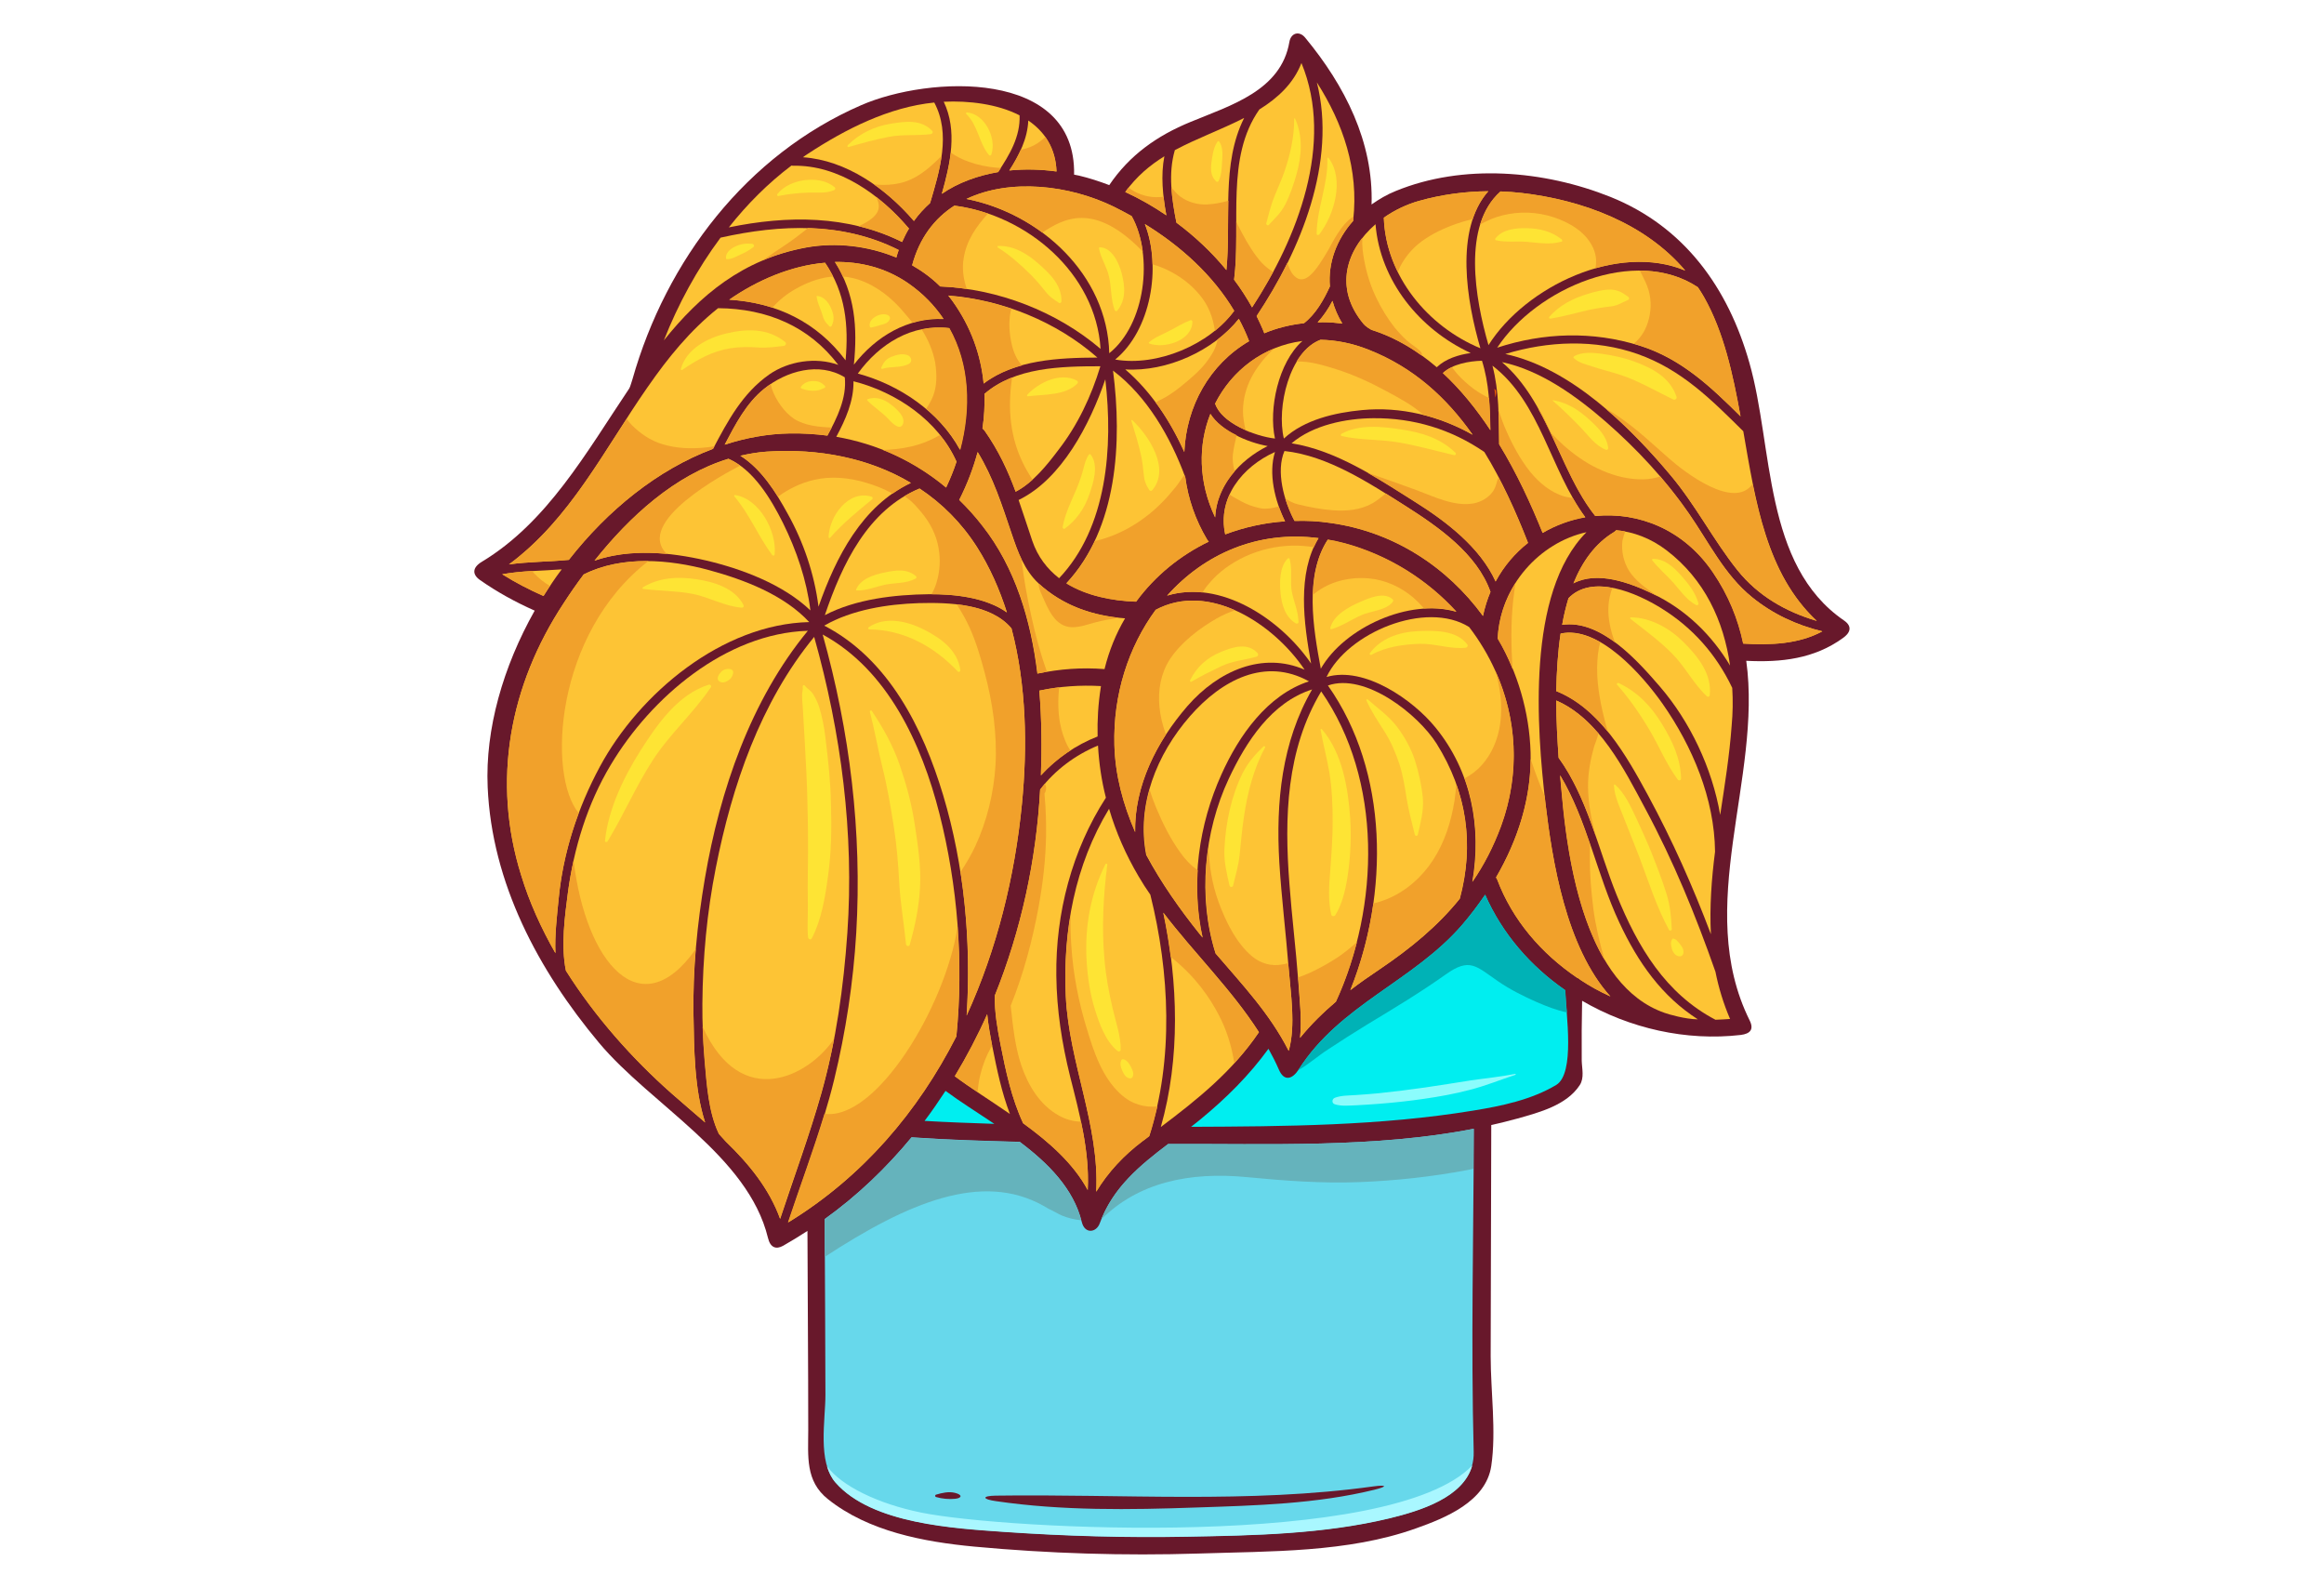 <?xml version="1.0" encoding="utf-8"?>
<!-- Generator: Adobe Illustrator 25.2.0, SVG Export Plug-In . SVG Version: 6.00 Build 0)  -->
<svg version="1.1" id="e37c00f5-ff96-45aa-87ea-1a24b78ba7bd"
	 xmlns="http://www.w3.org/2000/svg" xmlns:xlink="http://www.w3.org/1999/xlink" x="0px" y="0px" viewBox="0 0 1176.6 803.7"
	 style="enable-background:new 0 0 1176.6 803.7;" xml:space="preserve">
<style type="text/css">
	.st0{fill:#68182B;}
	.st1{fill:#FDC435;}
	.st2{fill:#00EEF0;}
	.st3{fill:#67D8EB;}
	.st4{fill:#65B3BC;}
	.st5{fill:#00B2B6;}
	.st6{fill:#A9F7FF;}
	.st7{fill:#8BFCFC;}
	.st8{fill:#F26200;}
	.st9{fill:#FEE434;}
	.st10{fill:#F1A12B;}
</style>
<g>
	<g>
		<path class="st0" d="M243.9,284.4c33.2-20,52.9-55.3,74.7-87.8c0.5-0.8,1.3-3.8,1.6-4.6C337.3,131.7,378,78.4,436.1,53.2
			c34.3-14.9,108.7-18.5,107.7,35.2c0.8,0.2,1.7,0.3,2.5,0.5c5.1,1.2,10.3,2.9,15.3,4.8c10.2-15.1,24.1-25,41.2-32
			c20.3-8.4,45.8-15.8,50-40.5c0.8-4.6,5.1-5.8,8.1-2c20,24.2,34.5,52.7,33.5,84.3c3.7-2.6,7.7-5,12.2-6.8
			c34.1-14,75.1-10.5,108.8,3c37.5,15.1,59.6,46.2,70.3,84c12.2,42.8,6.9,102.3,47.9,130.4c4.5,3.1,3,6.4-0.6,8.9
			c-14.5,10.5-31.2,12.4-48.9,11.5c8.2,59.4-26.8,124.5,1.7,182c2.3,4.6,0.3,6.8-4.5,7.4c-27.6,3.2-56.3-3.3-80.3-17.3
			c-0.2,10.1-0.3,20.2-0.2,30.3c0.1,4,1.4,8.7-1,12.4c-6.7,10.2-20.5,13.8-31.5,16.9c-4.4,1.2-8.8,2.3-13.3,3.3
			c-0.1,39-0.2,78.1-0.3,117.1c0,17.7,2.9,37.9,0.3,55.5c-2.7,18-23.2,26.3-38.2,31.6c-34.4,12.3-73.7,11.5-109.8,12.7
			c-37.8,1.2-76.2,0-113.8-3.5c-25.5-2.4-53.6-7.7-74-24c-11.6-9.2-10-21.8-10-35c0-33.6-0.3-67.2-0.4-100.8
			c-4,2.6-8.1,5.1-12.3,7.5c-3.6,2-6.5,1-7.7-4c-10.1-41.6-59.3-67.4-85.5-98.7c-30.8-36.8-54.3-80.9-56.4-129.5
			c-1.3-29.3,7.8-60.9,23.8-89.3c-9.7-4.3-19-9.4-27.7-15.5C239,290.8,239.1,287.3,243.9,284.4z"/>
		<g>
			<path class="st1" d="M627.2,161.4c-12.8,16.1-36.4,26.9-57.5,25.6c12.9,11,22.8,26,29.9,41.8c1-23.2,12.8-44.4,32.8-56.1
				C630.9,168.8,629.1,165,627.2,161.4z"/>
			<path class="st1" d="M754.6,299.6c-6.8-19.3-26.4-32.9-42.9-43.4c-18.4-11.6-39.3-25.5-61.4-27.9c-4.4,10.2-0.3,25.3,5.1,35.4
				c6-0.2,12,0.1,18,1c32.1,4.4,59.3,22.3,77.4,47.1C751.7,307.5,753,303.4,754.6,299.6z"/>
			<path class="st1" d="M730.5,188.8c9,8.4,17,18.3,24,28.9c-0.2-11.9-0.6-23.7-4.2-35.1C743.7,182.8,735.3,184.3,730.5,188.8z"/>
			<path class="st1" d="M526.2,349.6c1.2,14.4,1.3,29,0.8,42.9c7.9-8.7,17.8-15.4,28.7-19.7c-0.2-8.2,0.3-16.5,1.6-24.8
				c0-0.2,0.1-0.4,0.1-0.7C547,346.7,536.6,347.4,526.2,349.6z"/>
			<path class="st1" d="M479,246.8c2-4.3,3.8-8.6,5.3-13.1c-9.3-20.8-30.5-35.2-52.2-40.7c0.2,9.9-4,19.4-8.7,28.1
				C444.1,224.7,463,233.4,479,246.8z"/>
			<path class="st1" d="M557.1,185.4c-19.9,0-43.2,0.5-58.7,14c0.2,5.8-0.1,11.7-1,17.5c0.3,0.3,0.7,0.6,1,1
				c7.2,10.2,11.9,20.4,15.8,31c8.8-4.6,15.9-13.5,21.7-21.2C545.6,215.2,552.5,200.6,557.1,185.4z"/>
			<path class="st1" d="M482.2,152.3c9.4,13.1,14.4,27.3,15.8,41.8c15.9-12,38-13,57.6-13.1c-20.6-18.1-48.1-29.3-75.5-31.4
				C480.8,150.5,481.6,151.4,482.2,152.3z"/>
			<path class="st1" d="M417.6,311.4c15.7-8.2,35.5-10.4,52.7-10.6c12.6-0.1,28.5,1.5,39.5,9.2c-3.7-11.6-8.6-22.8-15.1-33
				c-7.9-12.4-17.8-22.2-29.1-29.7C439.3,258.2,426.4,285.5,417.6,311.4z"/>
			<path class="st1" d="M652.4,489.8c-1.4-17.7-3.6-35.4-4.7-53.2c-1.8-30.5,1.2-61,16.6-87.6c-20.5,6.5-33.4,26.4-42.2,45.2
				c-12.6,26.9-15.7,60-6.7,88.4c13.6,15.9,27.4,30.4,37,49.3C656.1,519,653.4,502.6,652.4,489.8z"/>
			<path class="st1" d="M386.9,196.8c-9,7.2-14.6,18-20,28.3c10.7-3.5,21.7-5.5,33-5.7c6.5-0.1,12.8,0.3,19,1.1
				c4.9-8.9,9.9-19.2,8.8-29.5C414.7,183,398.1,187.8,386.9,196.8z"/>
			<path class="st1" d="M428.1,182.4c1.6-17.7,0-34.1-10.4-49.4c-17.3,1.5-34.4,8.9-48.5,18.7C393,153.2,413.5,162.9,428.1,182.4z"
				/>
			<path class="st1" d="M414.4,307.1c8.9-25.3,22-50.9,46.7-62.7c-21.2-12.6-46.8-17.5-72.8-15.8c-4.6,0.3-9.1,1.1-13.5,2.1
				c10.6,6.6,18.1,18.6,23.9,29.2C406.8,274.3,412.3,290.6,414.4,307.1z"/>
			<path class="st1" d="M515.7,253.1c2.3,6.6,4.5,13.5,6.9,20.6c2.8,8.2,7.6,14.3,13.6,19c24.4-25.7,27.4-66.4,23.4-100.7
				C551.8,214.9,537.4,242.6,515.7,253.1z"/>
			<path class="st1" d="M422.7,132.6c10.2,16.1,11.5,33.3,9.6,52c11.2-14.4,27.3-23.9,45.4-23.1c-4.5-6.7-10.3-12.8-17.8-18
				C448.4,135.5,435.6,132.4,422.7,132.6z"/>
			<path class="st1" d="M539.9,295.2c10.2,6.3,23,9,35.3,9.3c9.6-13.1,22.3-23.4,36.8-30.4c-0.3-0.3-0.6-0.5-0.8-0.9
				c-6.1-10.2-9.7-21-11.1-31.6c-7.5-20.4-19.4-41-36.6-54C568.2,223.7,565.8,267.5,539.9,295.2z"/>
			<path class="st1" d="M483.2,104.1c-10,6.4-17.7,16.3-21.4,30.2c5.2,3,10,6.5,14.2,10.7c29.2,1.2,58.9,12.6,81.2,31.6
				C554.8,138.2,519.8,108.8,483.2,104.1z"/>
			<path class="st1" d="M301,283.8c17.9-6.2,38.2-4.3,56.4-0.1c17.9,4.2,39,12,52.9,25.3c-1.9-15.4-7-30.3-13.9-44.3
				c-5.9-11.8-14.8-26.9-27.6-32.5C341.7,240.5,319,261.2,301,283.8z"/>
			<path class="st1" d="M434.3,189.1c21.1,5.7,41.2,19.3,51.7,38.6c5.6-21.1,4.8-43.2-5.5-61.6C461.8,163.8,445.2,174,434.3,189.1z"
				/>
			<path class="st1" d="M790.1,320.7c-1.4,9.4-2,19.3-2.2,29.1c22.1,8.8,35.6,32.8,46.4,52.7c12.5,23.1,22.8,46.3,31.9,70.4
				c-0.7-13.8,0.3-27.8,2.1-41.8c-0.3-26.8-11.4-53.2-26.6-74.9C831.7,342,809.5,316.4,790.1,320.7z"/>
			<path class="st1" d="M875.9,336.9c-3.2-22.6-12.9-43.6-32.1-58.3c-8.1-6.2-16.9-9.4-25.6-10.2c-0.3,0.3-0.5,0.6-1,0.9
				c-9.5,5.7-16.1,14.9-20.6,26c12.1-6.4,28.4-0.4,40.2,5.3C853.4,308.5,866.6,321.4,875.9,336.9z"/>
			<path class="st1" d="M517.4,406.8c2.8-28.7,2.3-59.9-5.3-88.7c-10.5-12.6-31.9-13.2-46.9-12.8c-15.7,0.5-33.9,3.3-47.9,11.4
				c32.6,16.9,50,51.9,60.2,85.8c10.7,35.7,14.3,74.3,11.9,111.6C504.7,480.5,513.8,443.8,517.4,406.8z"/>
			<path class="st1" d="M749.5,176.3c-6.9-23.6-13.2-60.1,4-79.5c-11.9,0.1-23.7,1.7-35.1,4.9c-6.3,1.8-12.4,4.7-17.8,8.5
				C701.6,139.6,722.8,165.3,749.5,176.3z"/>
			<path class="st1" d="M578.5,577.6c1.1-0.8,2.2-1.6,3.3-2.5c12.5-38.9,10.4-82.9,0.6-122.2c-2.1-3-4.1-6.1-5.9-9.2
				c-6.5-11-11.5-22.4-15-34.3c-17.3,28.5-23.5,61.7-21.9,94.9c1.6,33.6,17.1,65.2,15.4,98.9C561,593.3,569.1,584.7,578.5,577.6z"/>
			<path class="st1" d="M429,472.3c3.5-50.5-3.1-101.3-16.8-149.9c-27.2,33.1-41.6,75.3-49.8,116.9c-4.5,22.6-6.6,45.6-6.8,68.7
				c-0.1,9.7,0.4,19.3,1.2,29c1.1,12.2,1.9,25.9,7.2,37c0.1,0.2,2.5,2.8,3.6,4c11.7,11.3,21.9,23.8,27.4,39
				c7-21.2,14.8-42.2,20.9-63.7C423.3,526.9,427.1,499.5,429,472.3z"/>
			<path class="st1" d="M637.6,55.4c-17.2,24.4-9.2,57.8-12.8,86.2c3.4,4.5,6.4,9.2,9.1,14c22.9-34.9,41.8-83.1,25-123.7
				C654.9,42.2,647.1,49.5,637.6,55.4z"/>
			<path class="st1" d="M676.3,507.1c22.2-48.4,23.8-112.2-7.4-157.1c-17.7,29.6-18.7,63.6-16.1,97.3c1.2,16.5,3.3,33,4.5,49.5
				c0.6,8.8,1.9,19.1,0.9,28.6C663.7,518.6,669.8,512.6,676.3,507.1z"/>
			<path class="st1" d="M737.3,309.7c-14.8-16.2-34.2-28.5-56.4-34.6c-2.9-0.8-5.8-1.4-8.7-1.9c-11.8,18.1-7.4,44.5-3.5,65.3
				C680.6,317.7,713.6,302.7,737.3,309.7z"/>
			<path class="st1" d="M559.2,338.7c2.3-9.3,5.8-17.9,10.4-25.7c-16.2-1.2-31.4-6.3-43.8-17.7c-7.1-6.6-10.5-15.9-13.5-24.9
				c-5.1-15-9.3-28.5-17.3-41.6c-2.2,8.2-5.3,16.3-9.3,24.2c4.2,4.1,8.1,8.4,11.8,13.2c16.5,21.3,24.4,47.7,27.7,74.8
				C536.5,338.6,547.8,337.8,559.2,338.7z"/>
			<path class="st1" d="M607.1,472.5c0.6,0.7,1.1,1.4,1.7,2.1c-6.1-27.5-1.9-57.2,9.6-82.6c8.8-19.6,23.2-40.2,44.3-47.1
				c-22.1-12.3-44.1-0.8-60.2,17.6c-16.9,19.3-27.2,45-22.2,70.3C588,447.1,597.4,460.4,607.1,472.5z"/>
			<path class="st1" d="M667.5,272.4c-30.9-4-57.9,8.1-76.6,29.1c26.8-8.2,57.2,11.5,72.9,34.4C660,315.2,656.7,290.4,667.5,272.4z"
				/>
			<path class="st1" d="M645.5,228.8c-16.7,7.5-29.2,23.3-25.2,41.7c9.6-3.6,19.8-5.9,30.3-6.6C645.4,253.5,642.1,239.6,645.5,228.8
				z"/>
			<path class="st1" d="M612.8,209.5c-6.2,15.6-6.2,34.3,2.4,52.4c0.8-15.7,12-28.8,26.6-36.1C631.4,223.9,618.2,218.1,612.8,209.5z
				"/>
			<path class="st1" d="M585.1,308.7c-13.8,18.8-21.6,42.9-20.9,68.5c0.4,15.2,4.4,30,10.5,44c-0.4-23.4,10.8-45.7,26.5-63.8
				c15.7-18,38.1-27.6,59.3-18.4C644.6,315.4,611.8,294.4,585.1,308.7z"/>
			<path class="st1" d="M668.6,172c-15.8,5.9-22.4,34.2-18.6,50c10.4-9.6,25.9-13.1,39.5-14.4c19.6-1.9,39.1,2.9,56.1,12.5
				c-13.1-18.5-29.7-33.9-52.4-42.9C684.7,173.7,676.4,172.2,668.6,172z"/>
			<path class="st1" d="M520.6,61c-0.4,9.3-4.6,17.5-9.6,25.3c7.8-0.8,15.9-0.6,23.9,0.5C534.5,74.9,528.8,66.6,520.6,61z"/>
			<path class="st1" d="M477.8,51.5c7,14.7,3.4,31.1-1,46.6c8.3-5.7,18.1-9.2,28.5-11c5.8-8.7,11.3-17.9,10.9-28.7
				C505,52.6,490.4,50.9,477.8,51.5z"/>
			<path class="st1" d="M489.3,100.7c37.3,7.4,71.3,38.3,72.3,78.1c18.3-14.6,22.5-49.3,11.3-69.4c-2.9-1.6-5.9-3.2-8.9-4.7
				C541.4,93.6,511.4,90.2,489.3,100.7z"/>
			<path class="st1" d="M456.7,122.5c1.1-2.4,2.2-4.7,3.5-6.8c-14.6-17.2-35.6-32.3-58.7-31.8c-0.3,0-0.6-0.1-0.8-0.1
				c-11.8,8.9-22.4,19.5-31.7,31.3C398.6,109,429.2,108.8,456.7,122.5z"/>
			<path class="st1" d="M406.5,79.6c22,1.5,42,15.7,56.2,32.3c2.4-3.4,5.2-6.4,8.2-9.1c4.9-16.6,10.6-35,2.1-50.9
				c-23,2.3-45,13.5-63.9,25.9C408.2,78.3,407.4,79,406.5,79.6z"/>
			<path class="st1" d="M882.6,218.3c-16.2-16-31.2-31.2-53.5-39.1c-21.6-7.6-45.3-6.6-67,0c33.3,7.2,63,36.7,83.7,61.4
				c12.7,15.1,21.6,32.7,33.8,48c10.5,13.1,24.6,21.1,40.2,25.7C894.3,290.5,888.8,254.1,882.6,218.3z"/>
			<path class="st1" d="M770.5,97.7c-3.6-0.4-7.2-0.7-10.8-0.8c-19.5,17.2-12.9,54.3-6.1,77.8c18.9-29.9,65.7-52,99.6-37.7
				C833,113.1,801.3,101.3,770.5,97.7z"/>
			<path class="st1" d="M595.6,112.7c9.4,7,18,15.1,25.3,24c2.5-25.7-2.7-53.8,9-77c-12,6.1-24.1,10.4-35.1,16.3
				C591.3,88,593.3,100.6,595.6,112.7z"/>
			<path class="st1" d="M590.5,109c-1.8-9.9-2.9-20.1-1-29.9c-7.4,4.6-14.1,10.2-19.8,18.1C576.9,100.5,583.9,104.5,590.5,109z"/>
			<path class="st1" d="M875.9,515.8c-3.4-7.9-5.8-15.9-7.4-23.9c-10-28.5-21.2-55.9-35.6-82.7c-10.6-19.8-23.2-45.1-45-54.6
				c0,10.2,0.6,20.1,1.2,29c14.7,20.3,20.1,46.5,29.4,69.5c10.7,26.4,24.8,49.9,50,63.1C871,516.1,873.5,516,875.9,515.8z"/>
			<path class="st1" d="M798.4,494.9c0.6,0.2,1.2,0.6,1.7,1.1c4.8,3.2,9.9,6,15.2,8.4c-22.5-25-29.4-68.5-32.9-98.1
				c-4.3-37.1-9.8-106.2,20.8-136.9c-23.7,5.2-43.7,27.2-44.9,53.7c10,17.3,16,37.2,16.6,57.7c0.7,22.4-6.3,44.1-17.5,63.4
				c0.2,0.3,0.5,0.6,0.6,1C765.7,465.7,780.3,482.6,798.4,494.9z"/>
			<path class="st1" d="M257.7,285.7c10-1.4,20.2-1.3,30.3-2.3c19.7-25.2,45-45.7,73-56.2c7.5-14.2,14.9-28.1,28.4-37.6
				c9.7-6.8,23.6-9,35-4.9c-14.8-19.6-36.2-28.5-60.8-28.7c-0.1,0.1-0.2,0.1-0.3,0.2c-14,11.2-25.1,24.9-35.1,39.3
				c-0.2,0.3-0.3,0.5-0.5,0.7C305.9,227.5,288.9,262.6,257.7,285.7z"/>
			<path class="st1" d="M922.6,319.6c-13.1-3.2-25-8.7-35.7-17.4c-13.9-11.3-21.8-27.8-31.8-42.2c-12-17.3-26.3-32.7-42.1-46.5
				c-14.7-12.8-33-26.1-52.6-30.2c23.6,20.1,29.1,55.2,47.3,77.9c21.6-2.1,44.6,6.5,59.6,28.6c7.9,11.6,12.7,23.6,15.3,36
				C896.5,326.6,910.5,326.1,922.6,319.6z"/>
			<path class="st1" d="M484.2,524.6c3.7-37.7,0.7-76.2-8.6-112.8c-8.9-35-26.1-72.7-59.1-90.6c13.8,49.2,20,100,17,151.1
				c-1.5,25-5.3,50-11.2,74.3c-6,24.6-15.3,48.2-23.2,72.2C436.8,595.7,464.8,562.7,484.2,524.6z"/>
			<path class="st1" d="M281.2,482.5c-0.4-9.3,0.8-18.9,1.6-27.2c2.2-23.5,9.7-46.4,20.9-67.2c20.1-37.3,62.1-72.2,106-73.2
				c-12.9-13.9-33.1-21.5-50.7-26.3c-20.2-5.5-44.3-7.5-63.5,2.2c-3.6,4.8-7,9.7-10.1,14.5c-27.5,41.7-36.5,90.1-21.5,137.9
				C268,456.7,274,469.9,281.2,482.5z"/>
			<path class="st1" d="M340,553.5c5.5,4.9,11.3,9.7,17,14.7c-5.5-16.9-5.6-37.3-5.9-54.3c-0.4-23.2,1.9-46.5,5.8-69.4
				c7.6-44.4,23.1-90,52.1-125.2c-41.5,1.3-79.4,33.7-99.8,67.9c-11.8,19.6-18.7,42.2-21.7,64.8c-1.5,11.6-3.6,26.6-1,39.3
				C301.3,514.8,320.2,536,340,553.5z"/>
			<path class="st1" d="M666.7,41.7c10.2,40.2-8.2,85.1-30.5,118.3c1.4,2.9,2.8,5.8,3.9,8.7c6.1-2.6,12.9-4.3,20.1-5.1
				c5.9-4.6,10-11.8,13.1-18.6c-1-12,3.4-23.8,11.8-33.2c0-0.2-0.1-0.3,0-0.4C688,85.9,680,62.5,666.7,41.7z"/>
			<path class="st1" d="M511.3,563.9c-4.2-11-6.6-22.6-8.9-34.2c-1.1-5.3-2-10.8-2.6-16.3c-4.8,10.8-10.3,21.3-16.4,31.4
				C491.8,551.1,501.6,557.2,511.3,563.9z"/>
			<path class="st1" d="M877,348.2c-8-16.8-19.9-30.4-35.9-40.3c-12.4-7.7-34.9-17.6-47-5.1c-1.3,4.3-2.4,8.8-3.2,13.5
				c19.6-2.9,38.3,18.3,49.6,31.4c15.1,17.6,26.3,41,30.4,64.8c2.3-15,4.7-30.1,5.8-45.1C877.3,360.9,877.4,354.5,877,348.2z"/>
			<path class="st1" d="M564.6,182c21.3,3.7,47.9-7.6,60.2-24.7c-10.8-18.1-27.1-32.8-45.2-43.9C588.2,135.3,582.6,167.3,564.6,182z
				"/>
			<path class="st1" d="M637.4,522.5c-13.8-21.6-32.7-39.9-48.4-60.5c7.5,35.4,8.6,73.7-1.3,108.5
				C606.3,556.5,624,542.3,637.4,522.5z"/>
			<path class="st1" d="M518,568.6c13.2,9.6,25.4,20.3,32.7,33.8c1-19.5-4.1-38.5-8.9-57.4c-4.2-16.9-6.8-33.7-7-51.1
				c-0.4-31.6,7.9-63.5,25.1-90.1c-2.2-8.6-3.5-17.4-4-26.4c-11.4,4.7-21.8,12.4-29.3,22.3c-1.9,35.5-9.6,71.2-23,104.4
				c0,8.2,1.3,16.4,2.9,24.4C509.2,542.2,512.1,555.9,518,568.6z"/>
			<path class="st1" d="M615.2,204.3c3.2,9.8,20,16.5,30.3,17.7c-3.3-15,1.7-38.6,13.9-49.4C639.6,175.2,623.7,187.5,615.2,204.3z"
				/>
			<path class="st1" d="M781,269.7c6.7-3.9,14-6.6,21.6-7.9c-17.8-24-22.6-58-47-76.7c3.4,12.9,3.2,26.4,3.4,39.8
				C768,239.5,775.2,255.2,781,269.7z"/>
			<path class="st1" d="M667.1,163.2c0.8,0,1.6-0.1,2.5-0.1c3.4,0,6.8,0.3,10,0.7c-2.3-3.8-3.9-7.6-5-11.5
				C672.6,156.2,670.1,159.9,667.1,163.2z"/>
			<path class="st1" d="M727.3,376.4c-9.3-14.7-36-36-55-29.4c30.9,43.8,30.9,105.3,11.4,154.2c4.8-3.7,9.8-7.2,14.9-10.6
				c15.7-10.6,29.5-22,40.5-35.7C746.4,427.6,742.8,401.1,727.3,376.4z"/>
			<path class="st1" d="M275.2,301.7c2.9-4.6,5.9-9.2,9.2-13.5c-10,0.8-20.2,0.7-30.1,2.5C260.9,294.8,267.9,298.5,275.2,301.7z"/>
			<path class="st1" d="M745.4,446.4c5.8-8.4,10.6-17.7,14.5-28.2c13.3-36.3,5.1-73.1-16.1-100.8c-21.9-13.7-61.6,2.9-72.2,25.3
				c19.2-5.7,43.9,11.7,55.1,25.5C745,390.5,750.2,419,745.4,446.4z"/>
			<path class="st1" d="M364.8,120.3c-11.9,16-21.5,33.7-28.7,52c18.2-22.7,39.9-41.1,72.1-47c14.8-2.7,31.2-0.9,45.6,5.1
				c0.4-1.3,0.7-2.6,1.2-3.8C426.8,112.3,395.2,113.5,364.8,120.3z"/>
			<path class="st1" d="M842.7,512.7c2.2,0.8,10.5,3.2,16.9,3.3c-18.1-11.6-30.2-28.5-39.8-49.1c-11.2-23.8-16.3-51.8-29.9-74.4
				c0.3,3.1,0.5,6,0.8,8.8C793.8,437,802.9,498.8,842.7,512.7z"/>
			<path class="st1" d="M859.6,145.4c-31.9-21.1-81.7,0.5-101.6,30.6c23.5-7.7,48.4-8.5,72.2-1c21,6.6,36,20.9,51,35.8
				c-3.9-21.6-8.5-42.7-18.5-60.4C861.8,148.7,860.7,147.1,859.6,145.4z"/>
			<path class="st1" d="M773.6,274.7c-6.2-15.9-13.3-31.6-22.1-45.9c-16.8-11.5-35.8-17.3-56.3-17.1c-13.7,0.1-30.4,3.4-41.3,12.7
				c22.6,3.6,43.5,17.6,62.5,29.6c15.6,9.8,32.9,22.9,40.8,40.3C761.4,286.5,767,279.9,773.6,274.7z"/>
			<path class="st1" d="M696.4,113.5c-14.7,12.7-21.4,32.2-5.9,50.6c0.5,0.7,3.2,2.7,4.3,3c12.1,3.9,22.9,10.5,32.6,18.8
				c4.4-4.2,10.8-6.3,17.2-7.2C718.7,166.8,698.7,142.1,696.4,113.5z"/>
		</g>
		<path class="st2" d="M468.1,567.4c11.8,0.7,23.5,1.1,35.3,1.5c-8.6-5.8-17.3-11.2-24.7-16.7C475.3,557.4,471.8,562.5,468.1,567.4z
			"/>
		<path class="st2" d="M792.4,501.2c-17.5-12.1-31.8-28.5-40.5-48.3c-3.6,5.3-7.4,10.3-11.5,15.1c-24.8,28.8-62,40.5-82.9,73.4
			c-3.1,4.8-7.3,6.3-10,0.1c-1.6-3.7-3.4-7.2-5.3-10.6c-9.8,13.5-21.4,25-34.4,35.7c-1.6,1.3-3.2,2.6-4.8,3.8
			c47.6-0.2,95.9-0.5,142.8-8.2c14.3-2.3,29.6-5.5,42.1-13C797.5,543.3,792.9,513.4,792.4,501.2z"/>
		<path class="st3" d="M746.2,571.4c-50.2,9.8-104.4,7.5-154.8,7.7c-14.4,10.9-28.1,22.2-34.6,40.1c-1.7,4.8-7.6,5.6-9.1-0.6
			c-4.1-16.8-16.8-29.6-31.4-40.6c-18.3-0.5-36.6-1-54.8-2.3c-12.8,15.5-27.4,29.5-44,41.4c0.2,29.7,0.3,59.3,0.4,89
			c0,12.8-4.1,33.9,5.1,44.3c18.5,21.1,60.5,23.2,85.7,25c30.7,2.1,61.6,3,92.3,2.4c34.1-0.6,69.2-1.3,102.5-9.3
			c17.4-4.2,43.2-12.3,42.6-33.6C744.7,680.5,746,625.9,746.2,571.4z"/>
		<g>
			<path class="st4" d="M528.3,610.4c0.9,0.5,1.7,1,2.6,1.5c2.3,1,4.4,2.4,6.7,3.4c2.9,1.2,6.3,2.1,9.8,2.4
				c-4.4-16.4-16.8-28.8-31.1-39.6c-18.3-0.5-36.6-1-54.8-2.3c-12.8,15.5-27.4,29.5-44,41.4c0,6.3,0.1,12.7,0.1,19
				C459.6,608.8,497.1,592.9,528.3,610.4z"/>
			<path class="st4" d="M591.4,579.1c-13.8,10.5-27,21.3-33.8,38.1c18.7-18.6,44.5-24.2,74-21.3c18.6,1.8,37.7,3.2,56.4,2.5
				c18.4-0.7,36.8-2.7,54.8-6.1c1-0.2,2.1-0.4,3.1-0.7c0.1-6.7,0.1-13.5,0.1-20.2C696,581.2,641.8,578.9,591.4,579.1z"/>
		</g>
		<path class="st5" d="M751.9,452.9c-3.6,5.3-7.4,10.3-11.5,15.1c-24.8,28.8-62,40.5-82.9,73.4c-0.1,0.1-0.2,0.2-0.3,0.4
			c5.3-3,10.2-7.4,15.2-10.6c6.5-4.3,13.1-8.5,19.8-12.6c13.4-8.1,26.9-16.2,39.7-25.3c12.2-8.7,15.3-4.3,26.5,3.4
			c6.1,4.2,12.9,7.6,19.7,10.6c4.9,2.1,9.9,4.1,15.2,5.2c-0.3-4.3-0.7-8.3-0.8-11.2C774.9,489.1,760.6,472.7,751.9,452.9z"/>
		<path class="st6" d="M745.4,741.8c-41,42.7-236.6,32.5-278.9,23.9c-22.2-4.5-40.6-13.6-47.8-23.5c0.9,3.1,2.3,6,4.3,8.3
			c18.5,21.1,60.5,23.2,85.7,25c30.7,2.1,61.6,3,92.3,2.4c34.1-0.6,69.2-1.3,102.5-9.3C719,764.8,740.9,758.1,745.4,741.8z"/>
		<path class="st7" d="M675.8,559c3.4,1.1,7.3,0.6,10.9,0.5c4-0.2,8.1-0.5,12.1-0.8c7.5-0.6,14.9-1.4,22.3-2.5
			c7.7-1.1,15.4-2.5,23-4.5c7.9-2,15.4-5.1,23.1-7.6c0.3-0.1,0.2-0.5-0.1-0.5c-7.5,1.5-15,2.2-22.5,3.3c-7.7,1.2-15.5,2.5-23.2,3.6
			c-7.8,1.1-15.6,2.1-23.4,2.9c-3.7,0.4-7.5,0.6-11.3,0.9c-3.5,0.3-7.5,0.1-10.9,1.4C674.3,556.3,674.1,558.4,675.8,559L675.8,559z"
			/>
		<path class="st8" d="M756.6,196.8L756.6,196.8L756.6,196.8c0.2,1.5,0.3,2.9,0.5,4.4l0,0l0,0c0.3-1,0.4-2.1,0.3-3.2
			C757.3,197.5,757,197.1,756.6,196.8z"/>
		<g>
			<path class="st9" d="M417.9,373.4c-0.6-5.2-1.6-10.3-3.1-15.3c-0.7-2.3-1.8-4.5-3-6.5c-1.2-2.1-3-2.8-4.4-4.6
				c-0.4-0.5-1.2,0.1-1,0.6c0.2,1.2-0.3,2.8-0.3,4c-0.1,2.5,0.3,5.1,0.4,7.6c0.3,5.2,0.6,10.5,0.9,15.7c0.6,10.7,1.2,21.4,1.4,32.2
				c0.3,11.1,0.4,22.3,0.2,33.4c-0.1,5.8-0.1,11.5,0,17.3c0.1,5.5-0.4,11.3,0.1,16.7c0.1,0.9,1.4,1.5,1.9,0.5
				c4.9-9.4,6.8-21,8.2-31.4c1.7-12.1,1.9-24.3,1.5-36.5C420.5,395.8,419.3,384.6,417.9,373.4z"/>
			<path class="st9" d="M455.6,387.5c-3.5-10.2-8.3-18.7-14.2-27.6c-0.3-0.5-1.2-0.2-1,0.4c2.4,9.2,4,18.6,6.3,27.9
				c2.5,9.9,4.2,20,5.8,30.1c1.5,9.6,2.3,19.4,2.8,29.1c0.6,10.2,2.4,20.3,3.4,30.5c0.1,1.1,1.6,1.4,1.9,0.3
				c2.7-9.6,4.7-19.1,5.2-29c0.6-10.6-1.1-21.5-2.7-32C461.6,407.1,458.9,397.2,455.6,387.5z"/>
			<path class="st9" d="M358.8,346.6c-15.6,4.9-26.1,20.1-34.5,33.3c-8.5,13.4-16.4,29.8-18,45.7c-0.1,0.7,0.9,0.9,1.3,0.3
				c8.1-13.3,14.2-27.6,22.7-40.8c8.6-13.4,20.7-24,29.6-37.2C360.4,347.3,359.6,346.3,358.8,346.6z"/>
			<path class="st9" d="M370.6,339.1c-1.6-1-4.2-0.4-5.5,1c-1.1,1.2-2.8,3.6-0.8,4.9c1.9,1.2,4.1-0.2,5.5-1.4
				C370.6,342.8,372,340,370.6,339.1z"/>
			<path class="st9" d="M352.5,293.2c-9.3-1.4-18.8-0.9-27,4.1c-0.3,0.2-0.3,0.7,0.1,0.8c8.3,1.1,16.6,0.9,24.9,2.5
				c8.5,1.6,16.4,6.4,25.1,7c0.8,0.1,1.1-0.8,0.8-1.4C371.9,297.6,361.3,294.5,352.5,293.2z"/>
			<path class="st9" d="M372.2,250.6c-0.4-0.1-0.7,0.4-0.4,0.7c7.7,9,12.1,20.2,19.1,29.6c0.4,0.6,1.3,0.4,1.3-0.4
				C393.3,268.9,384.5,252.5,372.2,250.6z"/>
			<path class="st9" d="M441.2,251.4c-11.7-3.6-21.4,10-21.7,20.5c0,0.4,0.5,0.7,0.8,0.3c6.4-7.3,13.8-13.3,21.2-19.4
				C442.1,252.4,441.8,251.6,441.2,251.4z"/>
			<path class="st9" d="M463.6,292.9c0.4-0.2,0.5-0.9,0.2-1.2c-4.7-4-10.2-3.1-16-1.9c-5.3,1.1-12.2,3.2-14.4,8.7
				c-0.1,0.2,0.1,0.4,0.3,0.4c4.8,0.2,9.6-1.9,14.2-2.9C453.4,294.9,458.5,295.5,463.6,292.9z"/>
			<path class="st9" d="M367.7,168.8c-9.6,2.3-20.2,7.8-23,18c-0.1,0.3,0.3,0.7,0.6,0.5c7.6-5.2,15.2-9.5,24.4-11
				c4.6-0.7,9.4-0.8,14.1-0.4c4.4,0.3,8.7-0.3,13-0.8c0.8-0.1,1.6-1.2,0.8-1.9C388.9,166.1,378.1,166.3,367.7,168.8z"/>
			<path class="st9" d="M417.5,196.3c0.4-0.2,0.4-0.7,0.1-1c-2-2-3.6-2.5-6.4-2.4c-2.3,0.1-4.3,1-5.7,2.9c-0.2,0.2-0.1,0.7,0.2,0.8
				c1.8,0.8,3.5,1.1,5.5,1.2C413.8,197.9,415.3,197.4,417.5,196.3z"/>
			<path class="st9" d="M439.1,202.7c3.2,3.3,7.2,5.8,10.4,9.1c1.1,1.2,5.6,6.4,7.4,3.3c2.2-3.8-3.3-8.4-5.8-10.3
				c-3.4-2.7-7.5-4.2-11.7-2.8C439,202.1,438.9,202.5,439.1,202.7z"/>
			<path class="st9" d="M459.5,179.8c-2.7-1.1-5.8-0.1-8.4,0.9c-2.6,1.1-3.8,2.8-4.9,5.3c-0.2,0.4,0.1,0.9,0.6,0.7
				c4.2-1.4,9.3-0.3,13.3-2.5C462.2,183.1,461.4,180.5,459.5,179.8z"/>
			<path class="st9" d="M441.1,165.8c1.6-0.3,3.2-0.8,4.8-1.3c1.9-0.5,3.9-1,4.6-3c0.2-0.5,0-1.2-0.4-1.6c-3.1-2.5-10.9,1.1-9.7,5.5
				C440.5,165.7,440.8,165.9,441.1,165.8z"/>
			<path class="st9" d="M413.7,149.8c-0.1,0-0.3,0.1-0.3,0.3c0.4,2.7,1.5,5.2,2.5,7.8c0.5,1.3,0.7,2.7,1.4,4
				c0.7,1.4,1.6,2.2,2.6,3.3c0.3,0.3,0.9,0.2,1.1-0.1c1.6-3.4,1.2-5.7-0.3-9.2C419.4,152.9,417,150.1,413.7,149.8z"/>
			<path class="st9" d="M529.5,147.8c1.9,2.5,4.1,3.8,6.6,5.5c0.6,0.4,1.3-0.1,1.3-0.8c0.1-8.2-5.7-13.8-11.6-19
				c-5.8-5.1-12.5-9.2-20.4-9c-0.4,0-0.6,0.6-0.2,0.8c6.1,3.8,11.8,8.9,16.9,14C524.8,142,527.2,144.9,529.5,147.8z"/>
			<path class="st9" d="M564.3,156.9c0.2,0.5,0.9,0.9,1.3,0.4c4.6-5.5,4-12.3,2.3-18.9c-1.3-5.1-4.9-13.2-11.1-13.2
				c-0.3,0-0.5,0.3-0.4,0.5c0.9,5,4,9.3,5.1,14.4C562.8,145.8,562.3,151.4,564.3,156.9z"/>
			<path class="st9" d="M602.7,162.1c-3.6,1.4-6.8,3.3-10.1,5.1c-3.9,2.1-7.5,3.2-10.9,6.1c-0.2,0.2-0.1,0.6,0.2,0.6
				c7.5,2.8,21.8-1.4,21.8-11.2C603.6,162.3,603.1,161.9,602.7,162.1z"/>
			<path class="st9" d="M545.3,192.7c-8.4-4.5-19.4,0.9-25.2,7.1c-0.3,0.3-0.1,0.9,0.3,0.8c8-1,19.1-0.3,25.1-6.5
				C545.8,193.8,545.8,193,545.3,192.7z"/>
			<path class="st9" d="M552.1,230c-0.2-0.3-0.6-0.1-0.8,0.1c-1.6,2.2-2.2,5-2.9,7.6c-0.9,3.4-2.1,6.8-3.5,10.1
				c-2.7,6.3-5.6,12.1-6.9,18.9c-0.1,0.6,0.5,1.3,1.1,0.9c5.8-4.3,9.9-10.1,12.3-17C553.5,244.7,556.5,235.4,552.1,230z"/>
			<path class="st9" d="M573.3,212.7c-0.2-0.2-0.6,0-0.5,0.3c1.8,5.9,3.7,11.9,5,18c0.6,2.9,0.9,5.8,1.2,8.7c0.3,3.5,1,5.4,2.8,8.3
				c0.3,0.5,1.1,0.7,1.5,0.2C592.7,237.3,581.7,220.7,573.3,212.7z"/>
			<path class="st9" d="M655.2,60.2c0.1,9-2,18.2-4.9,26.6c-1.5,4.4-3.5,8.6-5.2,12.9c-1.8,4.4-2.7,8.8-4,13.3
				c-0.2,0.8,0.8,1.4,1.3,0.8c3.1-3.3,6.1-6.1,8.2-10.1c2.5-4.8,4.2-10,5.7-15.1c2.7-9.5,3.5-19.4-0.6-28.5
				C655.7,59.7,655.2,59.9,655.2,60.2z"/>
			<path class="st9" d="M616.9,91.7c1.5-3,1.6-6,1.8-9.3c0.2-3.5,0.7-7.7-1.4-10.7c-0.2-0.4-0.7-0.3-0.9,0c-2.1,3-2.6,7.2-3.1,10.7
				c-0.4,3.5-0.3,6.9,2.4,9.4C616,92.2,616.6,92.1,616.9,91.7z"/>
			<path class="st9" d="M489.5,56.9c-0.4,0-0.6,0.5-0.3,0.8c6,5.8,6.4,14.7,11.5,20.8c0.4,0.5,1.1,0.2,1.2-0.3
				C504.7,70,498.6,57.6,489.5,56.9z"/>
			<path class="st9" d="M429.7,74.4c6.6-1.9,13.4-3.8,20.2-5.1c7.1-1.4,14.2-0.5,21.3-1.4c0.8-0.1,1.4-1,0.7-1.7
				c-5.5-5.8-13.4-4.8-20.8-3.6c-8.3,1.3-16,5-21.9,10.9C428.8,73.9,429.1,74.6,429.7,74.4z"/>
			<path class="st9" d="M394.2,99.2c4.9-1,9.9-1.5,14.8-1.7c4.7-0.2,8.7,0.6,13.2-1.2c0.6-0.2,1-1,0.4-1.5c-7.6-6.5-23-4.3-29,3.4
				C393.2,98.7,393.5,99.4,394.2,99.2z"/>
			<path class="st9" d="M368,131.2c2.2,0.1,4.5-1.2,6.4-2.1c2.6-1.2,4.7-2.2,7-4c0.8-0.6,0.1-1.7-0.7-1.7c-3.3-0.3-5.8,0.1-8.7,1.5
				c-2.1,1-4.9,3.3-4.4,5.9C367.5,131,367.8,131.2,368,131.2z"/>
			<path class="st9" d="M790.6,121.1c-5.4-4.1-10.9-5.4-17.6-5.6c-5.6-0.1-12.2,0.5-15.9,5.2c-0.2,0.3-0.2,0.8,0.2,0.9
				c5.1,1.2,10.5,0.4,15.6,0.8c6.2,0.5,11.3,1.6,17.4,0C791.1,122.4,791.1,121.5,790.6,121.1z"/>
			<path class="st9" d="M815.6,155.1c3.5-0.4,5.4-1.9,8.5-3.2c0.8-0.3,0.9-1.2,0.2-1.7c-3-2.1-4.9-3.4-8.7-3.6
				c-3.7-0.1-7.9,1-11.5,2.1c-7.5,2.2-14.6,5.8-19.7,11.7c-0.4,0.4,0,1,0.6,0.9c6.7-1.1,13.2-3,19.8-4.5
				C808.3,156.1,811.9,155.5,815.6,155.1z"/>
			<path class="st9" d="M796.9,180.4c-0.3,0.2-0.4,0.6-0.1,0.9c2.5,2.4,6.4,3.2,9.6,4.3c4.7,1.6,9.7,2.7,14.4,4.3
				c9.2,3.1,17.6,8.1,26.3,12.3c0.8,0.4,2-0.3,1.7-1.3c-3.2-9.9-12.5-14.7-21.7-18c-5.2-1.9-10.6-3-16.1-3.8
				C806.7,178.5,800.7,178,796.9,180.4z"/>
			<path class="st9" d="M804.5,212.3c-5.4-4.9-10.9-8.4-18.1-9.7c-0.2,0-0.4,0.2-0.2,0.3c4.9,4.2,9.6,8.9,14.1,13.5
				c3.9,4.1,7.4,9.2,12.8,11.3c0.5,0.2,1.2-0.3,1.1-0.9C813.6,220.8,808.8,216.2,804.5,212.3z"/>
			<path class="st9" d="M679.2,220.7c9.3,2.2,19.2,1.6,28.6,3.2c9.5,1.6,19,4.3,28.4,6.5c0.7,0.2,1.2-0.7,0.7-1.2
				c-7.7-7.4-16.9-10.2-27.3-11.8c-9.7-1.5-21.7-2.8-30.6,2.3C678.7,220,678.8,220.6,679.2,220.7z"/>
			<path class="st9" d="M836.5,283.6c3.2,4.2,7.3,7.5,10.8,11.5c3.7,4.2,6.4,8.4,11.4,11.2c0.6,0.3,1.4-0.2,1.2-0.9
				c-1.7-5.7-4.9-9.7-8.8-14.1c-3.8-4.2-8.2-8.4-14.2-8.4C836.5,282.9,836.2,283.3,836.5,283.6z"/>
			<path class="st9" d="M852.4,325.1c-7-7-16.6-12.5-26.7-12.6c-0.3,0-0.6,0.5-0.3,0.7c7.2,5.7,14.7,11.1,21.2,17.7
				c6.6,6.6,10.7,15.2,17.6,21.6c0.6,0.5,1.3,0.1,1.4-0.6C866.8,341.2,859.6,332.3,852.4,325.1z"/>
			<path class="st9" d="M818.7,346.6c6.3,7.1,12,15.4,16.8,23.6s8.2,16.7,13.9,24.4c0.5,0.7,1.7,0.5,1.7-0.5
				c-0.3-10.3-4.3-18.8-9.6-27.5c-5.6-9.2-12.4-16.3-22.1-20.9C818.8,345.6,818.3,346.2,818.7,346.6z"/>
			<path class="st9" d="M846.4,470.4c-0.3-6.2-0.8-12-2.7-18c-2.1-6.8-4.7-13.5-7.3-20.1c-2.5-6.3-5.4-12.5-8.2-18.6
				c-2.7-5.7-5.7-12.3-10.5-16.5c-0.2-0.2-0.6-0.1-0.6,0.3c0.3,5.9,3.1,11.4,5.2,16.9c2.5,6.6,5.3,13.2,7.8,19.8
				c4.7,12.5,8.6,25,15,36.7C845.5,471.3,846.4,471,846.4,470.4z"/>
			<path class="st9" d="M847.1,475.1c-0.2,0-0.3,0-0.4,0.2c-1.1,1.4-0.7,3.2-0.3,4.8c0.5,2,1.9,4,4.1,4c0.8,0,1.5-0.5,1.7-1.3
				c0.5-2-0.6-3.6-1.8-5.1C849.4,476.6,848.7,475.4,847.1,475.1z"/>
			<path class="st9" d="M669.2,369.1c-0.3-0.3-0.7,0-0.6,0.4c1.3,7.4,3.3,14.6,4.5,21.9c1.3,8.1,1.6,16.5,1.6,24.7
				c0,8.1-0.6,16.2-1.2,24.4c-0.6,7.2-1.2,15.4,0.5,22.5c0.2,0.9,1.5,1,2,0.3c4.1-6.5,5.7-15.2,6.7-22.8c1.1-8.6,1.4-17.3,0.9-26
				C682.6,399.2,679.6,381,669.2,369.1z"/>
			<path class="st9" d="M639.6,377.9c-4.3,4.2-7.7,8-10.5,13.5c-2.9,5.9-5,12.1-6.5,18.5c-1.5,6.5-2.4,13.2-2.7,19.9
				c-0.3,6.5,1.2,12.3,2.6,18.5c0.2,0.9,1.6,0.9,1.8,0c1.2-5.2,2.8-10.3,3.3-15.6c0.7-6.4,1.2-12.9,2.2-19.3
				c1.7-11.7,4.9-24.4,10.6-34.8C640.9,378,640.1,377.4,639.6,377.9z"/>
			<path class="st9" d="M716.3,384.7c-2-6-5.2-11.8-9-16.8c-4.2-5.5-9.7-9.3-14.8-13.8c-0.4-0.4-0.9,0.1-0.7,0.5
				c2.5,5.5,5.6,10.2,8.9,15.3c3.4,5.3,5.8,10.9,7.8,16.9c1.8,5.6,2.7,11.3,3.6,17.1c1,6.4,2.7,12.3,4.2,18.6c0.2,0.8,1.4,0.8,1.5,0
				c1.4-6.1,3-11.7,2.6-18.1C719.8,397.8,718.3,391.1,716.3,384.7z"/>
			<path class="st9" d="M717.4,319.5c-9.1,0.5-18.4,3.6-23.9,11.2c-0.3,0.5,0.3,1,0.8,0.8c7.3-4.1,16.2-5.3,24.4-5.6
				c7.9-0.2,15.5,2.8,23.3,2c0.7-0.1,1.4-0.9,0.9-1.6C737.5,318.8,725.7,319.1,717.4,319.5z"/>
			<path class="st9" d="M705.1,304.7c0.3-0.4,0.4-1,0-1.3c-4.4-4.1-12.1-0.6-16.7,1.4c-5.7,2.5-13.3,6.6-14.9,13.1
				c-0.1,0.3,0.2,0.7,0.6,0.6c5.2-1.5,10-4.8,14.9-7C693.9,309.2,701.7,309.1,705.1,304.7z"/>
			<path class="st9" d="M652.9,282.9c-0.1-0.4-0.6-0.5-0.9-0.2c-4.2,4.1-4.2,12-3.7,17.5c0.6,5.9,2.4,12.2,7.8,15.4
				c0.6,0.3,1.4-0.1,1.3-0.8c-0.1-5.4-2.4-10.2-3.4-15.4C653.1,294,654.4,288.1,652.9,282.9z"/>
			<path class="st9" d="M636.7,330.6c-5-5.4-12.2-3.2-18.3-0.7c-7.3,3-12.5,7.6-15.9,14.5c-0.2,0.4,0.2,0.9,0.7,0.7
				c4.8-2.9,10.2-5.5,15.2-7.9c5.7-2.7,11.9-3.1,17.8-4.8C637,332.1,637.2,331.2,636.7,330.6z"/>
			<path class="st9" d="M563.3,510.4c-1.9-8.1-3.4-16.2-4.1-24.5c-1.5-16-0.6-32.3,1.4-48.2c0.1-0.5-0.7-0.7-0.9-0.3
				c-7.6,15.1-10.5,31.6-9.6,48.5c0.5,8.5,1.7,17.1,4.3,25.3c2.2,7.1,5.4,16,11.4,20.8c0.6,0.5,1.6,0.2,1.6-0.7
				C567.5,524.5,564.8,517,563.3,510.4z"/>
			<path class="st9" d="M568.8,536.2c-0.4-0.1-0.9,0-1.1,0.5c-0.8,1.6-0.3,3.6,0.4,5.1c0.9,1.9,1.8,3.9,4.1,4.1c0.4,0,1-0.3,1.2-0.7
				c0.9-1.9-0.1-3.6-0.9-5.3C571.7,538.4,570.5,536.6,568.8,536.2z"/>
			<path class="st9" d="M467.8,318.7c-8.5-4.3-19.6-6.9-28-1.2c-0.5,0.3-0.3,1,0.3,1.1c17.6,0.2,32.9,8.7,44.8,21.3
				c0.6,0.6,1.4,0,1.3-0.8C484.7,329,476.4,323.1,467.8,318.7z"/>
			<path class="st9" d="M672.7,80c-0.2-0.3-0.7-0.2-0.7,0.2c0.5,13.1-5.3,25.1-5.4,38.1c0,0.8,0.9,0.9,1.3,0.4
				C675.5,108.8,680.8,91,672.7,80z"/>
		</g>
		<g>
			<path class="st10" d="M587,357.7c-0.8-8.4,0.7-16.9,5.3-24c5.6-8.5,15-15.7,23.8-20.7c3-1.7,6-3,9.2-4.1
				c-13.1-5.8-27.3-7.1-40.2-0.2c-13.8,18.8-21.6,42.9-20.9,68.5c0.4,15.2,4.4,30,10.5,44c-0.3-17.5,5.9-34.4,15.6-49.4
				C588.6,367.2,587.4,362.3,587,357.7z"/>
			<path class="st10" d="M590.9,301.5c5.9-1.8,11.9-2.2,17.9-1.6c1-1.6,2.1-3.2,3.4-4.6c4.9-5.9,11.2-10.3,18.2-13.6
				c7.4-3.4,15.5-5.3,23.7-5.5c3.7-0.1,7.4,0.2,11.1,0.8c0.7-1.6,1.5-3.1,2.4-4.6C636.6,268.4,609.6,280.6,590.9,301.5z"/>
			<path class="st10" d="M637.7,257.2c-1.6-0.4-3.3-0.8-4.9-1.4c-3-1.1-5.6-2.7-8.3-4.2c-0.7-0.4-1.4-0.8-2-1.3
				c-2.8,6.1-3.8,13-2.2,20.2c9.6-3.6,19.8-5.9,30.3-6.6c-1.2-2.3-2.2-4.9-3.2-7.5c-1.4,0.4-2.9,0.7-4.2,0.9
				C641.5,257.5,639.4,257.7,637.7,257.2z"/>
			<path class="st10" d="M597.6,431.6c-5-6.9-8.9-14.7-12.2-22.6c-1.3-3.1-2.4-6.1-3.4-9.3c-3,10.7-3.7,21.9-1.5,33.1
				c7.6,14.2,17,27.6,26.7,39.7c0.6,0.7,1.1,1.4,1.7,2.1c-2.5-11.1-3.2-22.7-2.5-34.1C602.9,438.1,600,435,597.6,431.6z"/>
			<path class="st10" d="M525.3,340.9c1.6-0.3,3.2-0.6,4.8-0.9c-0.1-0.3-0.3-0.6-0.4-1c-3.2-8.9-5.6-18.1-7.6-27.3
				c-2.1-9.4-3.8-18.8-4.9-28.4c-2-4.1-3.5-8.5-5-12.8c-5.1-15-9.3-28.5-17.3-41.6c-2.2,8.2-5.3,16.3-9.3,24.2
				c4.2,4.1,8.1,8.4,11.8,13.2C514.1,287.4,522,313.8,525.3,340.9z"/>
			<path class="st10" d="M472.4,200.5c-0.9,2.3-2.1,4.4-3.5,6.4c7,5.9,12.9,12.8,17.3,20.8c5.6-21.1,4.8-43.2-5.5-61.6
				c-4.9-0.6-9.6-0.3-14.1,0.6c3.3,5.2,5.8,10.9,6.9,17C474.3,189.4,474.5,195,472.4,200.5z"/>
			<path class="st10" d="M674.9,258.3c-5.9-0.4-12.1-1.6-17.8-3c-2.2-0.5-4.4-1.7-6.4-3c1.2,4.1,2.9,8,4.7,11.4c6-0.2,12,0.1,18,1
				c32.1,4.4,59.3,22.3,77.4,47.1c0.9-4.3,2.2-8.4,3.8-12.2c-6.8-19.3-26.4-32.9-42.9-43.4c-3.3-2.1-6.7-4.2-10.1-6.4
				c-2.2,1.8-4.5,3.7-7,5.1C688.6,258.2,681.6,258.8,674.9,258.3z"/>
			<path class="st10" d="M612.8,209.5c-6.2,15.6-6.2,34.3,2.4,52.4c0.4-8.7,4.1-16.7,9.9-23.3c-0.6-2-0.9-4-1-6
				c-0.1-3.3,0.7-6.4,1.4-9.7c0.2-0.9,0.4-1.7,0.6-2.6C620.5,217.6,615.6,214,612.8,209.5z"/>
			<path class="st10" d="M484.2,233.7c-2.2-4.9-5-9.4-8.3-13.5c-3.5,2-7.2,3.7-11.1,4.9c-4.7,1.4-9.7,2.2-14.5,2.5
				c-1.1,0.1-2.1,0.1-3.2,0.2c11.5,4.6,22.3,11,31.9,19C481,242.6,482.8,238.2,484.2,233.7z"/>
			<path class="st10" d="M693.2,177.1c-8.6-3.4-16.8-5-24.7-5.1c-4.9,1.8-9,5.9-12.1,11c6.9-0.2,13.3,1.8,20.1,3.9
				c8.8,2.8,17.1,6.6,25.2,11c6.5,3.5,13.4,7.1,18.9,12.1c8.7,2.2,17.1,5.6,24.9,10C732.6,201.5,715.9,186.1,693.2,177.1z"/>
			<path class="st10" d="M422.7,132.6c1.6,2.4,2.9,4.9,4,7.4c5.9,0.4,11.5,2.5,16.6,5.6c5.5,3.3,10.3,7.7,14.4,12.6
				c1.4,1.7,2.9,3.4,4.3,5.1c5-1.5,10.2-2.2,15.7-1.9c-4.5-6.7-10.3-12.8-17.8-18C448.4,135.5,435.6,132.4,422.7,132.6z"/>
			<path class="st10" d="M667.1,163.2c0.8,0,1.6-0.1,2.5-0.1c3.4,0,6.8,0.3,10,0.7c-2.3-3.8-3.9-7.6-5-11.5
				C672.6,156.2,670.1,159.9,667.1,163.2z"/>
			<path class="st10" d="M512.1,156.3c-10.4-3.5-21.2-5.8-32-6.6c0.7,0.9,1.4,1.7,2.1,2.7c9.4,13.1,14.4,27.3,15.8,41.8
				c5.8-4.4,12.4-7.3,19.4-9.2c-2.7-3-4.3-6.8-5.2-10.8c-1.2-5.2-1.6-11-0.6-16.2C511.8,157.4,512,156.8,512.1,156.3z"/>
			<path class="st10" d="M527.5,301.2c1.6,3.6,3.2,7.6,5.6,10.8c2.3,3.2,5.5,5.4,9.6,5.5s8.1-1.5,12-2.5s7.9-1.7,11.8-2.3
				c-15-1.6-29-6.7-40.6-17.3c0,0.1,0,0.1,0,0.2C525.8,297.5,526.7,299.4,527.5,301.2z"/>
			<path class="st10" d="M696.2,293.2c8.3,1.5,15.9,5.7,21.8,11.6c1,1,2,2.1,3,3.2c5.7-0.4,11.2,0.1,16.4,1.6
				c-14.8-16.2-34.2-28.5-56.4-34.6c-2.9-0.8-5.8-1.4-8.7-1.9c-5.3,8.1-7.3,17.8-7.6,28c1.8-1.5,3.7-2.8,5.7-3.9
				C678.1,293,687.5,291.7,696.2,293.2z"/>
			<path class="st10" d="M630.8,217.9L630.8,217.9c0.7,0.3,1.5,0.6,2.2,0.9C632.5,218.3,631.8,217.9,630.8,217.9z"/>
			<path class="st10" d="M512.4,191.1c-5.1,2-9.8,4.7-14,8.3c0.2,5.8-0.1,11.7-1,17.5c0.3,0.3,0.7,0.6,1,1
				c7.2,10.2,11.9,20.4,15.8,31c3.1-1.6,5.9-3.7,8.6-6.1c-0.6-0.8-1.2-1.7-1.7-2.6c-3.4-5.5-6-11.5-7.6-17.7c-1.9-7.4-2.5-15-2-22.7
				C511.6,197,512,194.1,512.4,191.1z"/>
			<path class="st10" d="M633.9,484.1c-8.1-6.8-13.4-17.8-17-27.6c-3.3-9.1-4.8-18.6-5-28.2c-2.8,18.2-1.8,37.2,3.6,54.4
				c13.6,15.9,27.4,30.4,37,49.3c3.6-12.9,0.9-29.3-0.1-42.1c-0.1-0.8-0.1-1.6-0.2-2.4c-1,0.3-2,0.6-2.9,0.7
				C643.7,489.3,638.2,487.7,633.9,484.1z"/>
			<path class="st10" d="M270.4,290.2c-0.4-0.4-0.7-0.8-1-1.2c-5.1,0.3-10.1,0.8-15.2,1.7c6.7,4.2,13.7,7.8,20.9,11
				c1.1-1.7,2.2-3.4,3.3-5.1C275.5,294.9,272.7,292.7,270.4,290.2z"/>
			<path class="st10" d="M385.6,132c6.9-3,14.4-5.3,22.6-6.8c14.8-2.7,31.2-0.9,45.6,5.1c0.4-1.3,0.7-2.6,1.2-3.8
				c-14.6-7.3-30.1-10.6-45.9-11.1c-0.8,0.7-1.6,1.3-2.5,2c-4.6,3.7-9.5,7-14.4,10.2C390.1,129.2,387.9,130.6,385.6,132z"/>
			<path class="st10" d="M816.5,297.6c-8.3-1.6-16.6-0.8-22.4,5.2c-1.3,4.3-2.4,8.8-3.2,13.5c9.3-1.4,18.4,2.7,26.7,8.8
				c-1.2-3.1-2.1-6.3-2.7-9.6c-0.9-4.9-0.9-10.2,0.5-15C815.6,299.4,816,298.4,816.5,297.6z"/>
			<path class="st10" d="M809.3,371.3c-6.1-7.1-13-13.1-21.4-16.7c0,10.2,0.6,20.1,1.2,29c8.6,11.9,14,25.8,18.9,39.9
				c-0.1-0.5-0.3-0.9-0.4-1.4c-2-7.7-3.5-15.5-3.6-23.5c-0.1-7.3,1.2-14.1,3.2-21.1C807.5,376.7,808.5,374.1,809.3,371.3z"/>
			<path class="st10" d="M822.8,269c-1.5-0.3-3-0.5-4.6-0.6c-0.3,0.3-0.5,0.6-1,0.9c-9.5,5.7-16.1,14.9-20.6,26
				c12.1-6.4,28.4-0.4,40.2,5.3c0.8,0.4,1.6,0.8,2.4,1.2c-0.4-0.3-0.8-0.5-1.2-0.8c-4.8-3.3-10-7-13.2-12c-2.8-4.5-4-9.9-3.4-15.2
				C821.8,272.1,822.2,270.6,822.8,269z"/>
			<path class="st10" d="M422.3,525.8c-12.5,18.8-47,37.2-66.6-6.1c0.2,5.7,0.5,11.5,1,17.2c1.1,12.2,1.9,25.9,7.2,37
				c0.1,0.2,2.5,2.8,3.6,4c11.7,11.3,21.9,23.8,27.4,39c7-21.2,14.8-42.2,20.9-63.7C418.4,544.2,420.5,535,422.3,525.8z"/>
			<path class="st10" d="M707.7,137.7c0.4-0.9,0.8-1.9,1.2-2.8c3-5.8,7.5-10.7,13-14.2c5.6-3.7,12-6.4,18.5-8.4
				c1.7-0.5,3.5-1,5.2-1.4c1.8-5.3,4.3-10.1,7.9-14.1c-11.9,0.1-23.7,1.7-35.1,4.9c-6.3,1.8-12.4,4.7-17.8,8.5
				C700.9,119.9,703.5,129.2,707.7,137.7z"/>
			<path class="st10" d="M534.9,86.8c-0.3-7-2.4-12.8-5.7-17.5c-0.6,0.6-1.3,1.3-2,1.8c-2.3,1.9-5,3.3-7.9,4.1
				c-0.8,0.2-1.7,0.4-2.5,0.6c-1.6,3.6-3.6,7.1-5.8,10.5C518.9,85.5,526.9,85.7,534.9,86.8z"/>
			<path class="st10" d="M754.6,217.8c-0.1-5.5-0.2-10.9-0.7-16.3c-2.7-1.3-5.2-2.8-7.6-4.5c-3.1-2.3-6-4.9-8.6-7.8
				c-0.9-1.1-1.8-2.2-2.6-3.3c-1.7,0.8-3.3,1.8-4.6,3C739.6,197.2,747.5,207.1,754.6,217.8z"/>
			<path class="st10" d="M388.4,228.6c-4.6,0.3-9.1,1.1-13.5,2.1c7.8,4.9,14,12.7,19,20.7c5.5-4,11.7-7,18.3-8.5
				c8.6-2,17.7-1.1,26.1,1.4c4.4,1.3,8.7,2.9,12.7,5.1c0.3,0.2,0.6,0.3,0.9,0.5c2.9-2,6-3.9,9.3-5.4
				C439.9,231.8,414.4,226.9,388.4,228.6z"/>
			<path class="st10" d="M536.7,366.2c-1.1-5.9-1.1-12.1-0.5-18.3c-3.3,0.4-6.7,1-10,1.7c1.2,14.4,1.3,29,0.8,42.9
				c4.4-4.8,9.4-9,14.9-12.6c-0.4-0.6-0.7-1.2-1.1-1.8C538.8,374.4,537.5,370.3,536.7,366.2z"/>
			<path class="st10" d="M615.2,204.3c1.9,5.7,8.3,10.3,15.4,13.4c-0.7-3.2-1.3-6.4-1.3-9.6c0-5.9,1.5-11.6,4.2-16.9
				c2.6-5,6.1-9.5,10.1-13.4c0.5-0.5,1-0.9,1.5-1.4C631.9,181.8,621.5,191.8,615.2,204.3z"/>
			<path class="st10" d="M471.6,300.8c12.4,0,27.6,1.7,38.1,9.2c-3.7-11.6-8.6-22.8-15.1-33c-7.9-12.4-17.8-22.2-29.1-29.7
				c-2.7,1.1-5.2,2.4-7.7,3.9c0.6,0.3,1.1,0.7,1.7,1.1c2.7,1.9,5,4.7,7.1,7.2c4.3,5.1,7.5,11.4,8.6,18c1,5.7,0.7,11.6-1,17.2
				C473.6,296.9,472.7,298.9,471.6,300.8z"/>
			<path class="st10" d="M374.7,235.7c-1.9-1.3-3.8-2.5-5.9-3.4c-27.1,8.2-49.8,28.9-67.8,51.5c11.6-4,24.2-4.6,36.6-3.4
				C321.1,264.2,366.8,239.8,374.7,235.7z"/>
			<path class="st10" d="M757.2,339.8c2.4,8.7,3.6,17.7,2.3,26.7c-1.1,7.6-4.1,15-9.3,20.8c-2.6,2.9-5.5,5-8.7,6.7
				c6.1,16.6,7.1,34.8,4,52.4c5.8-8.4,10.6-17.7,14.5-28.2C769.9,391,767.8,363.5,757.2,339.8z"/>
			<path class="st10" d="M755.9,248.7c-2.2,3.2-5.9,5.3-9.7,6.1c-9.7,1.8-20-3.3-28.8-6.6c-8.3-3.1-16.7-6-25.1-8.9
				c8.3,4.7,16.3,9.9,24.1,14.8c15.6,9.8,32.9,22.9,40.8,40.3c4.2-7.8,9.8-14.3,16.4-19.5c-4.4-11.3-9.3-22.5-14.9-33.2
				c-0.2,0.5-0.5,1-0.7,1.7C757.5,245.2,757.1,246.9,755.9,248.7z"/>
			<path class="st10" d="M257.7,285.7c10-1.4,20.2-1.3,30.3-2.3c19.7-25.2,45-45.7,73-56.2c0.2-0.4,0.5-0.9,0.7-1.3
				c-1.5,0.2-2.9,0.5-4.4,0.6c-7.4,0.8-14.7,0.5-21.8-1.6c-6.2-1.9-11.2-5.3-15.7-9.8c-1-1-1.8-2-2.5-3.1
				C299.9,238.7,283.8,266.4,257.7,285.7z"/>
			<path class="st10" d="M597.4,99.4c-1.7-1.3-3-3-4.4-4.6c0.4,6,1.4,12,2.6,17.9c9.4,7,18,15.1,25.3,24c1.1-11.4,0.7-23.3,1-35.1
				c-3.5,1-7,1.7-10.9,1.9C606.2,103.7,601.3,102.3,597.4,99.4z"/>
			<path class="st10" d="M434.7,114.5c7.5,1.8,14.9,4.4,22,8c1.1-2.4,2.2-4.7,3.5-6.8c-4.9-5.8-10.5-11.3-16.7-16.1
				C446.2,104.7,446,109.4,434.7,114.5z"/>
			<path class="st10" d="M490.5,81.9c-3.2-1.1-6.3-2.7-9.1-4.6c-0.8,7-2.6,14-4.5,20.8c8.3-5.7,18.1-9.2,28.5-11
				c0.5-0.7,0.9-1.4,1.4-2.1c-0.7,0-1.4-0.1-2.2-0.1C499.7,84.5,495,83.5,490.5,81.9z"/>
			<path class="st10" d="M457.2,92.3c-4.7,1.3-9.8,1.6-14.8,1c7.5,5.3,14.4,11.7,20.3,18.5c2.4-3.4,5.2-6.4,8.2-9.1
				c2.3-7.7,4.7-15.8,5.8-23.8c-1.5,1.5-3,3-4.7,4.5C467.8,87.2,462.8,90.7,457.2,92.3z"/>
			<path class="st10" d="M489.3,100.7c13.7,2.7,27,8.6,38.4,17c10.4-6.7,26-16.2,50.9,9.7c-0.9-6.6-2.7-12.8-5.6-18
				c-2.9-1.6-5.9-3.2-8.9-4.7C541.4,93.6,511.4,90.2,489.3,100.7z"/>
			<path class="st10" d="M690.4,164.1c0.5,0.7,3.2,2.7,4.3,3c9.1,2.9,17.5,7.4,25.2,13c0.2-0.7-0.1-1.7-1.2-2.7
				c-2-1.9-4.6-3.3-6.6-5.2c-2.2-2-4.2-4.2-6.1-6.5c-3.6-4.6-6.7-9.7-9.2-14.9c-2.9-6-4.9-12.4-6.1-18.9c-0.7-3.6-1.2-7.6-1-11.5
				C680.1,132.6,677.6,148.8,690.4,164.1z"/>
			<path class="st10" d="M640.1,168.7c6.1-2.6,12.9-4.3,20.1-5.1c5.9-4.6,10-11.8,13.1-18.6c-1-12,3.4-23.8,11.8-33.2
				c0-0.2-0.1-0.3,0-0.4c0.1-0.6,0.1-1.2,0.2-1.8c-6.2,3.5-11.1,14-12.9,17.1c-5.9,10-11.7,18.7-17.3,12.8c-1.6-1.7-2.6-4.1-3.3-6.5
				c-4.7,9.6-10.1,18.6-15.6,27C637.6,162.9,639,165.8,640.1,168.7z"/>
			<path class="st10" d="M636,129.6c-3.6-4.8-6.5-10.2-9.2-15.5c-0.3-0.7-0.6-1.3-0.9-2c0,10,0.1,20-1.1,29.5
				c3.4,4.5,6.4,9.2,9.1,14c3.7-5.7,7.3-11.7,10.7-18C641.2,135.7,638.3,132.8,636,129.6z"/>
			<path class="st10" d="M340,553.5c5.5,4.9,11.3,9.7,17,14.7c-5.5-16.9-5.6-37.3-5.9-54.3c-0.2-11.1,0.2-22.3,1.1-33.4
				c-28,39.7-55.6,6.8-61.8-44.9c-1.2,5.5-2.2,11-2.9,16.5c-1.5,11.6-3.6,26.6-1,39.3C301.3,514.8,320.2,536,340,553.5z"/>
			<path class="st10" d="M844.8,231.9c-8.4-7.4-16.5-15.1-25.9-21.4c-2-1.3-4-2.6-6.1-3.7c12.5,10.6,23.7,22.7,33,33.8
				c12.7,15.1,21.6,32.7,33.8,48c10.5,13.1,24.6,21.1,40.2,25.7c-19.2-17.8-27.1-42.8-32.5-69.3
				C877.9,258.2,853.2,239.3,844.8,231.9z"/>
			<path class="st10" d="M806.7,460.1c-1.1-8.6-1.8-17.2-1.8-25.9c0-2.3,0.1-4.6,0.1-6.9c-4.2-12.1-8.7-24.1-15.2-34.9
				c0.3,3.1,0.5,6,0.8,8.8c2.1,24,6.9,59.7,21.8,84.8c-0.1-0.2-0.1-0.4-0.2-0.6C809.9,477.1,807.8,468.6,806.7,460.1z"/>
			<path class="st10" d="M281.2,482.5c-0.4-9.3,0.8-18.9,1.6-27.2c1.4-14.9,4.9-29.6,10.2-43.7c-16-19.2-12.2-90.9,35.3-127.6
				c-11.4-0.1-22.8,1.8-32.8,6.8c-3.6,4.8-7,9.7-10.1,14.5c-27.5,41.7-36.5,90.1-21.5,137.9C268,456.7,274,469.9,281.2,482.5z"/>
			<path class="st10" d="M590.5,109c-0.6-3.1-1.1-6.3-1.4-9.4c-2.4,0.3-4.9,0.3-7.3-0.1c-2.9-0.5-5.7-1.5-8.2-3
				c-0.8-0.5-1.5-1-2.2-1.6c-0.6,0.7-1.2,1.5-1.7,2.3C576.9,100.5,583.9,104.5,590.5,109z"/>
			<path class="st10" d="M922.6,319.6c-13.1-3.2-25-8.7-35.7-17.4c-13.9-11.3-21.8-27.8-31.8-42.2c-4.5-6.6-9.4-12.8-14.6-18.9
				c-0.4,0.2-0.8,0.3-1.3,0.5c-3.2,0.9-6.6,1.2-9.9,1c-7.1-0.3-14.1-2.4-20.5-5.5c-6.3-3-12-7.1-17.2-11.7c-2.2-2-4.3-4.1-6.3-6.2
				c-1.7-3.5-3.5-7.1-5.2-10.6c-0.3-0.7-0.8-1.2-1.3-1.6c10.1,18.1,16.6,38.9,28.8,54.2c21.6-2.1,44.6,6.5,59.6,28.6
				c7.9,11.6,12.7,23.6,15.3,36C896.5,326.6,910.5,326.1,922.6,319.6z"/>
			<path class="st10" d="M770.5,97.7c-3.6-0.4-7.2-0.7-10.8-0.8c-5,4.4-8.3,10.2-10.3,16.7c2.6-1.4,5.3-2.7,8.2-3.7
				c8.3-2.7,17.2-3,25.6-0.9c8,2,17.1,6.4,21.7,13.5c2.6,3.9,3.8,8.2,2.9,12.9c0,0.2-0.1,0.3-0.1,0.4c15.5-4.4,31.6-4.7,45.5,1.1
				C833,113.1,801.3,101.3,770.5,97.7z"/>
			<path class="st10" d="M798.4,494.9c0.6,0.2,1.2,0.6,1.7,1.1c4.8,3.2,9.9,6,15.2,8.4c-22.5-25-29.4-68.5-32.9-98.1
				c-0.1-1.1-0.2-2.2-0.4-3.3c-2.6-6.2-5-12.5-7.1-18.9c0,21.3-6.8,41.8-17.5,60.1c0.2,0.3,0.5,0.6,0.6,1
				C765.7,465.7,780.3,482.6,798.4,494.9z"/>
			<path class="st10" d="M484.2,524.6c1.8-18.4,2-36.9,0.6-55.4c-6.3,40.6-41.2,98.2-67.4,94.6c-5.6,18.5-12.4,36.7-18.5,55
				C436.8,595.7,464.8,562.7,484.2,524.6z"/>
			<path class="st10" d="M605.8,188.8c-3.5,3.2-7.1,6.3-10.9,9.1c-2,1.4-4,2.8-6.2,3.9c-1.3,0.7-2.5,1.2-3.6,1.9
				c5.7,7.7,10.5,16.3,14.5,25.1c1-23.2,12.8-44.4,32.8-56.1c-1.5-3.9-3.2-7.7-5.2-11.3c-3,3.8-6.7,7.3-10.8,10.5
				c-0.3,1.9-1,3.8-1.8,5.5C612.3,181.7,609.4,185.4,605.8,188.8z"/>
			<path class="st10" d="M616.9,513.5c4.1,7.7,6.7,16.1,8,24.7c4.4-4.9,8.6-10,12.4-15.7c-13.8-21.6-32.7-39.9-48.4-60.5
				c1.6,7.4,2.8,14.8,3.8,22.4C605.2,494.2,612.5,505.1,616.9,513.5z"/>
			<path class="st10" d="M567.2,553.7c-9.3-8.5-13.6-21.7-17.1-33.4c-4.1-13.4-6.8-27.4-7.7-41.4c-0.4-5.3-0.5-10.5-0.4-15.8
				c-2.3,13.5-3,27.4-2.4,41.3c1.6,33.6,17.1,65.2,15.4,98.9c6-10,14.1-18.6,23.6-25.7c1.1-0.8,2.2-1.6,3.3-2.5
				c1.6-4.9,2.9-10,4.1-15C579.3,560.7,572.9,559,567.2,553.7z"/>
			<path class="st10" d="M658.2,525.3c5.5-6.7,11.6-12.7,18.2-18.3c4.4-9.5,7.9-19.6,10.6-30.1c-3.1,2.7-6.2,5.3-9.6,7.6
				c-4.5,3-9.4,5.7-14.4,8c-1.9,0.8-3.8,1.6-5.8,2.3c0,0.7,0.1,1.3,0.2,2C657.9,505.5,659.2,515.8,658.2,525.3z"/>
			<path class="st10" d="M518,568.6c13.2,9.6,25.4,20.3,32.7,33.8c0.6-11.7-1-23.2-3.4-34.6c-3.7-0.1-7.5-1-11.2-3.1
				c-9.7-5.3-15.7-15.5-19.1-25.6c-3.2-9.7-4.2-19.9-5.3-30c6.5-16.1,11-33.1,14.1-49.9c2.2-12,3.6-24.1,3.8-36.3
				c0.1-6.6-0.1-13.2-0.7-19.8c0-0.4-0.1-0.9-0.1-1.4c1-1.5,1.1-3.4,0.2-5c-0.8,1-1.6,1.9-2.4,3c-1.9,35.5-9.6,71.2-23,104.4
				c-0.1,8.2,1.3,16.4,2.9,24.4C509.2,542.2,512.1,555.9,518,568.6z"/>
			<path class="st10" d="M399.9,219.4c6.5-0.1,12.8,0.3,19,1.1c0.7-1.3,1.5-2.7,2.2-4.1c-6.3-0.2-13.7-0.9-19.1-4.4
				c-4.9-3.3-9.1-9.3-11.1-14.9c-0.3-0.9-0.5-1.8-0.7-2.7c-1.2,0.8-2.3,1.6-3.3,2.4c-9,7.2-14.6,18-20,28.3
				C377.6,221.6,388.7,219.6,399.9,219.4z"/>
			<path class="st10" d="M737.3,397c-0.2,2.8-0.5,5.5-0.9,8.3c-1.7,10.6-5,21.1-10.9,30.1c-5.7,8.7-13.6,15.7-23.2,19.7
				c-2.3,0.9-4.6,1.7-7,2.2c-2.1,15.2-6.1,30.1-11.7,43.9c4.8-3.7,9.8-7.2,14.9-10.6c15.7-10.6,29.5-22,40.5-35.7
				C744.4,435,743.9,415.6,737.3,397z"/>
			<path class="st10" d="M575.2,304.6c9.6-13.1,22.3-23.4,36.8-30.4c-0.3-0.3-0.6-0.5-0.8-0.9c-6.1-10.2-9.7-21-11.1-31.6
				c-0.2-0.4-0.3-0.9-0.5-1.3c-1.5,2.1-2.9,4.3-4.5,6.3c-4.6,5.7-9.8,11.1-15.7,15.4c-5.6,4.2-11.9,7.6-18.5,9.9
				c-2.2,0.8-4.4,1.4-6.6,1.9c-3.7,7.8-8.4,15.1-14.4,21.5C550.1,301.6,562.9,304.2,575.2,304.6z"/>
			<path class="st10" d="M808.6,337.9c0.1-4.3,0.4-8.7,1.6-12.8c-6.6-3.8-13.6-5.8-20.1-4.3c-1.4,9.4-2,19.3-2.2,29.1
				c10.5,4.2,19,11.8,26.3,20.7c-0.3-1-0.7-2.1-1-3.1C810.6,357.8,808.5,347.9,808.6,337.9z"/>
			<path class="st10" d="M403.1,146.1c5.1-2.9,10.8-5.1,16.6-5.9c0.7-0.1,1.4-0.1,2.1-0.2c-1.2-2.4-2.5-4.7-4.1-7
				c-17.3,1.5-34.4,8.9-48.5,18.7c7.6,0.5,14.9,1.8,21.8,4C394.5,151.9,398.5,148.6,403.1,146.1z"/>
			<path class="st10" d="M501.8,530.1c0.2-0.3,0.3-0.5,0.5-0.8c-1-5.2-2-10.6-2.5-15.9c-4.8,10.8-10.3,21.3-16.4,31.4
				c3.6,2.7,7.5,5.3,11.5,8c0.3-2.9,0.7-5.9,1.4-8.7C497.5,539.2,499.3,534.5,501.8,530.1z"/>
			<path class="st10" d="M765.8,338.7c-0.4-5.8-0.6-11.5-0.6-17.3c0-5.9,0.3-11.7,0.9-17.5c0.3-2.9,0.8-5.8,1.1-8.7
				c-5.2,8.2-8.5,17.8-9,28.1C761.1,328.1,763.7,333.3,765.8,338.7z"/>
			<path class="st10" d="M493.7,428.5c-2.1,4.5-4.7,8.8-7.4,12.9c3.7,24,4.7,48.6,3.1,72.6c15.3-33.5,24.4-70.2,28-107.2
				c2.8-28.7,2.3-59.9-5.3-88.7c-6.5-7.7-17.1-11-27.7-12.2c2.4,3.9,4.7,7.7,6.6,12c3.2,7.2,5.5,14.9,7.5,22.5
				c4.1,15.3,6.4,31.2,5.5,47.1C503.1,401.5,499.7,415.6,493.7,428.5z"/>
			<path class="st10" d="M859.6,145.4c-8.8-5.8-18.9-8.4-29.4-8.4c0.1,0.2,0.2,0.3,0.3,0.5c1.1,2.4,2.5,4.8,3.4,7.2
				c2.1,5.4,2.3,11.2,0.9,16.7c-1.3,5.1-3.5,9-7.5,12.5l-0.1,0.1c1,0.3,2,0.6,3,0.9c21,6.6,36,20.9,51,35.8
				c-3.9-21.6-8.5-42.7-18.5-60.4C861.8,148.7,860.7,147.1,859.6,145.4z"/>
			<path class="st10" d="M774.6,238.7c-5-6.3-8.9-13.6-12.1-20.9c-1.5-3.4-2.7-6.9-3.9-10.4c0.3,5.8,0.3,11.7,0.4,17.5
				c8.9,14.7,16.1,30.3,22,44.9c6.7-3.9,14-6.6,21.6-7.9c-2.3-3.1-4.4-6.4-6.3-9.8c-1.3-0.2-2.6-0.4-4-0.7
				C785.2,249.4,779.2,244.4,774.6,238.7z"/>
			<path class="st10" d="M500.2,108.1c-5.6-1.9-11.3-3.3-17-4c-10,6.4-17.7,16.3-21.4,30.2c5.2,3,10,6.5,14.2,10.7
				c4.5,0.2,9,0.6,13.5,1.3c-1.8-5-2.5-10.5-1.6-15.6C489.3,121.7,494.3,114.6,500.2,108.1z"/>
			<path class="st10" d="M583.5,133.8c3,0.9,6,2,8.8,3.5c5.8,3,10.9,6.9,15.1,12c4.5,5.4,6.7,11.4,7.7,18.2
				c3.8-3.1,7.1-6.5,9.8-10.1c-10.8-18.1-27.1-32.8-45.2-43.9C582.1,119.5,583.4,126.6,583.5,133.8z"/>
		</g>
		<path class="st0" d="M504.2,757.1c63.7-0.9,128,4.1,191.3-4.7c6.7-0.9,7,0.1,0.4,1.7c-29.3,7.2-60.2,8-90.1,9
			c-33.8,1.2-68,1.7-101.5-3.2C497.1,758.9,497.1,757.2,504.2,757.1z"/>
		<path class="st0" d="M483.6,758.7c-3.3,0.3-6.6,0-9.7-0.9c-0.6-0.2-0.6-1,0-1.2c3-0.9,6.5-1.7,9.6-0.9
			C487.2,756.6,487.2,758.3,483.6,758.7z"/>
	</g>
</g>
</svg>

